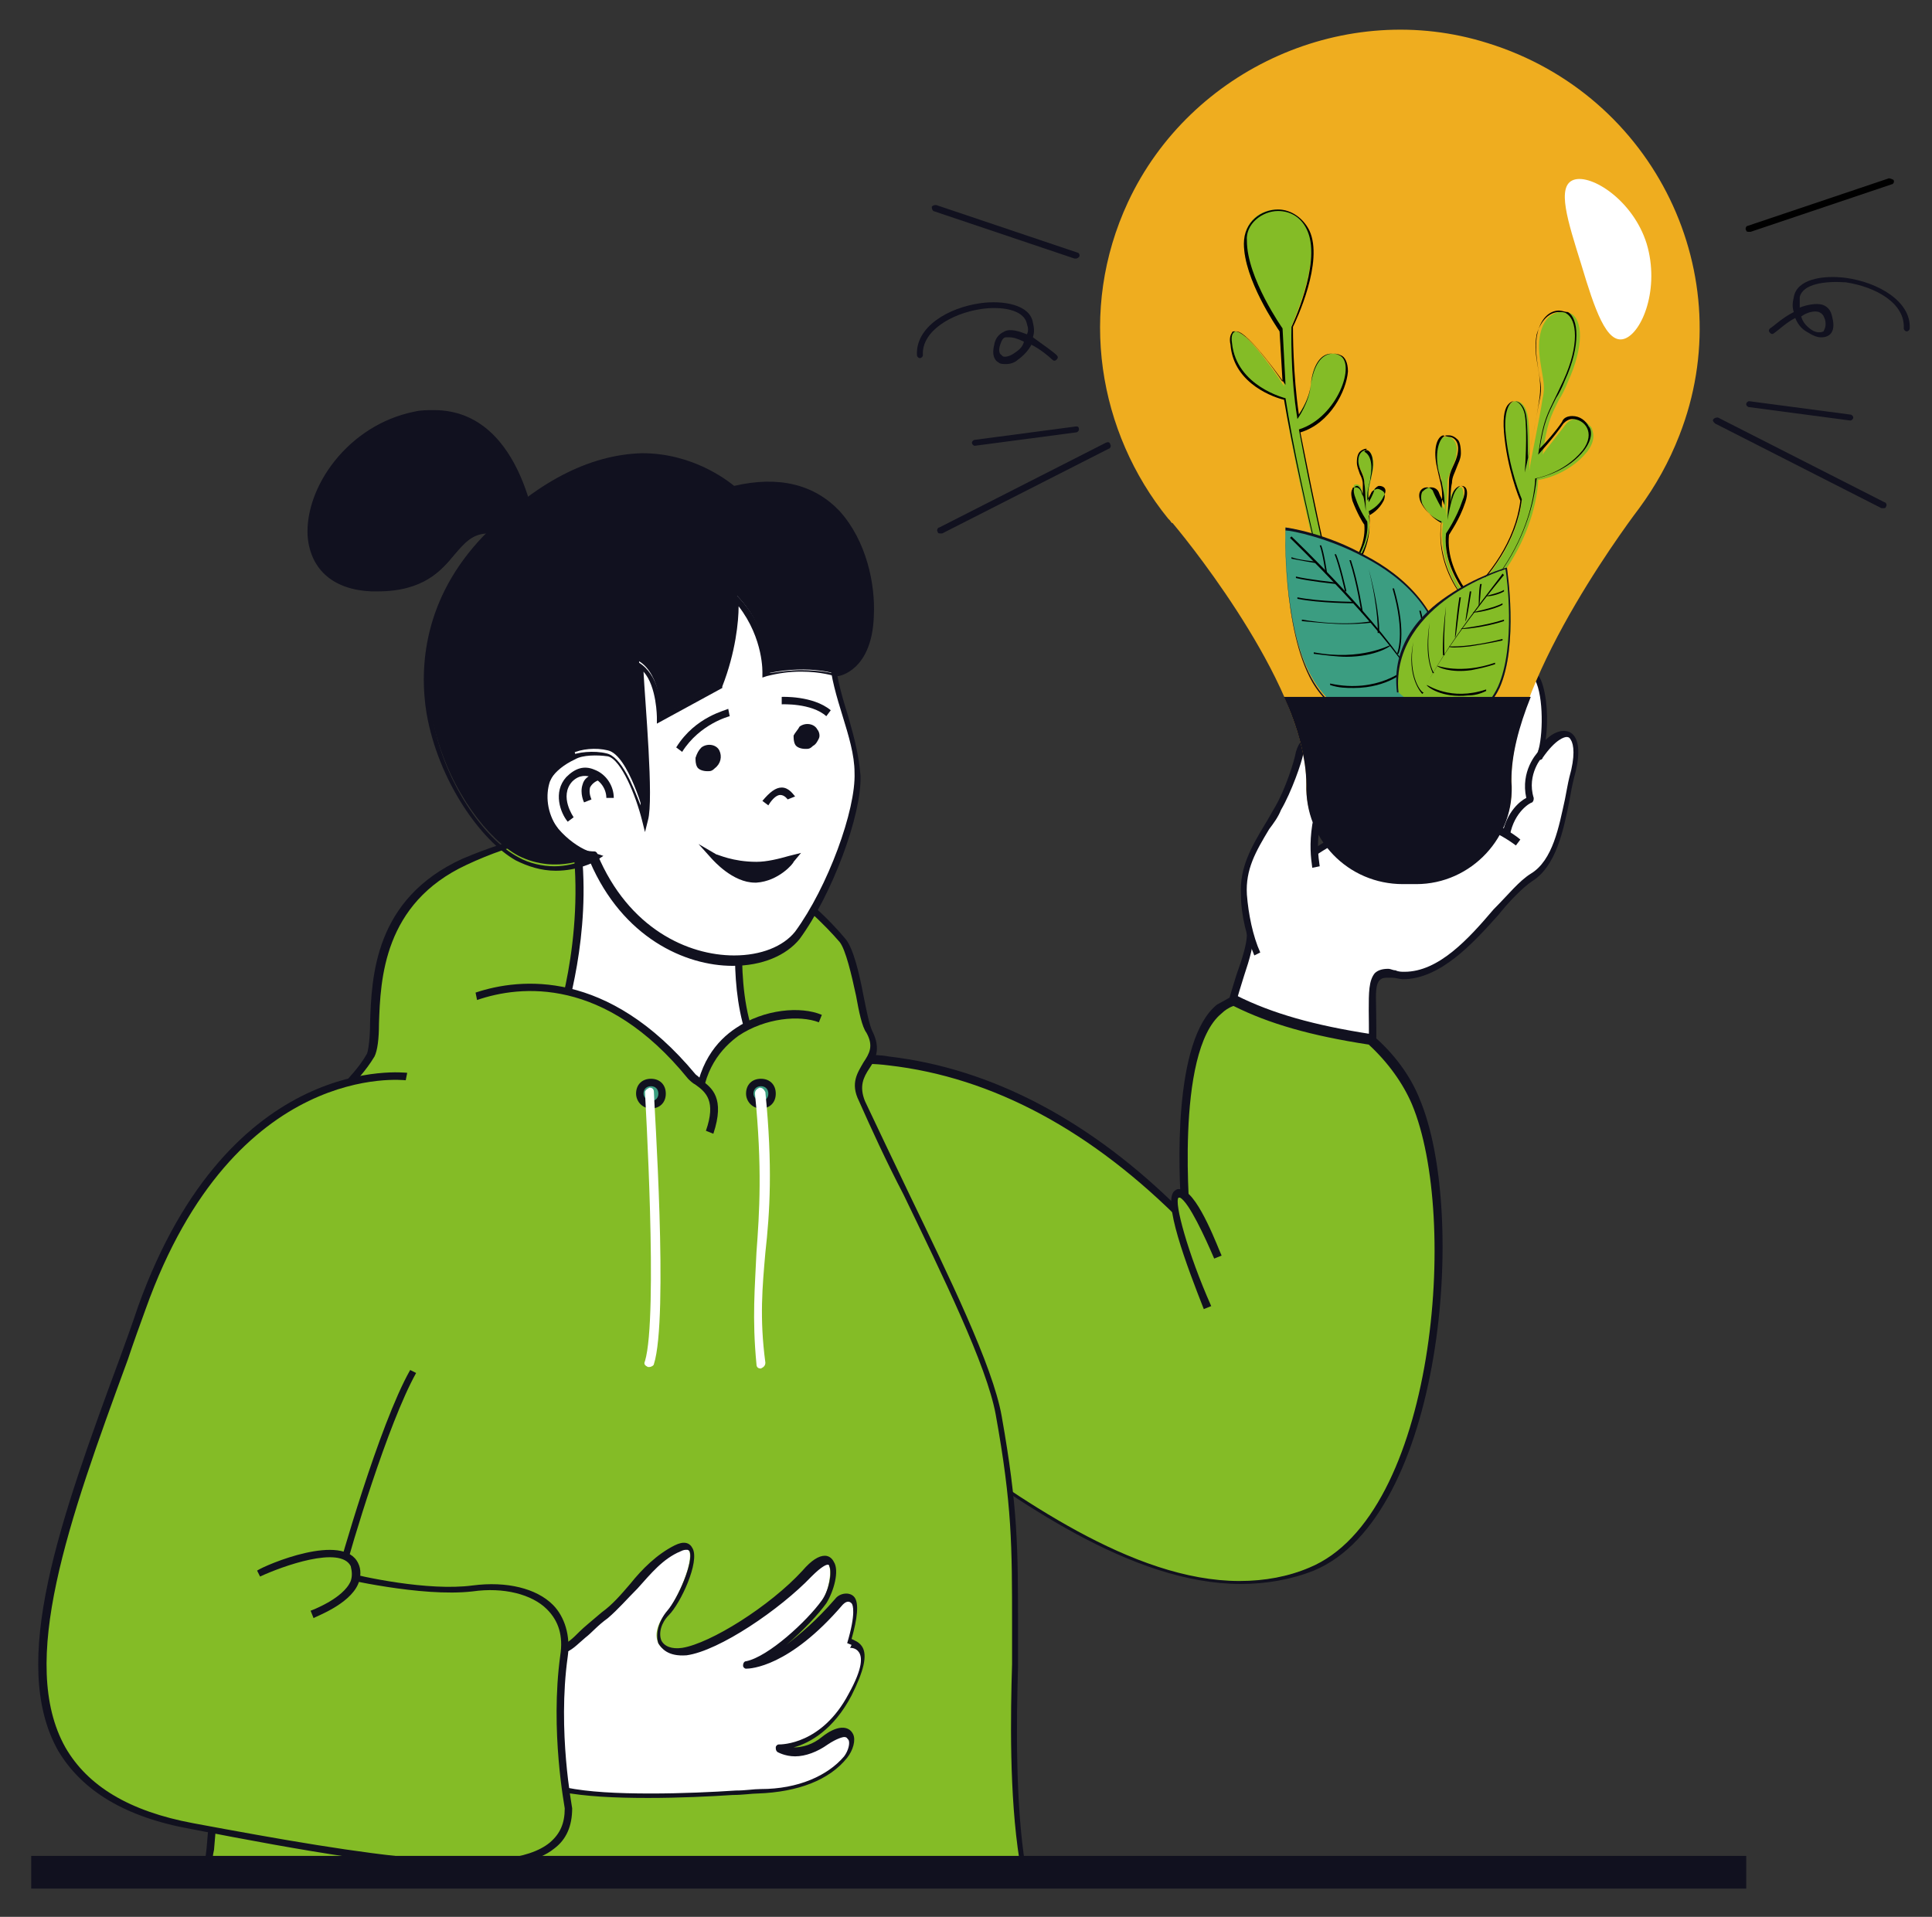 <?xml version="1.0" encoding="utf-8"?>
<!-- Generator: Adobe Illustrator 27.7.0, SVG Export Plug-In . SVG Version: 6.00 Build 0)  -->
<svg version="1.1" id="Capa_1" xmlns="http://www.w3.org/2000/svg" xmlns:xlink="http://www.w3.org/1999/xlink" x="0px" y="0px"
	 viewBox="0 0 130 129" style="enable-background:new 0 0 130 129;" xml:space="preserve">
<rect x="0" y="0" width="130" height="129" fill="#333333" stroke="none"/>
<style type="text/css">
	.st0{fill:#FFFFFF;}
	.st1{fill:#11111F;}
	.st2{fill:#11111F;}
	.st3{fill:#84BC26;}
	.st4{fill:#3B9D81;}
	.st5{fill:#EFAD1F;}
	.st6{fill:#11111F;}
	.st7{fill:#11111F;}
</style>
<g>
	<g>
		<g>
			<g>
				<path class="st0" d="M84.1,62.8c-0.2-1.6,0.4-2,1.2-3c1.8-2.1,6.9-4.8,7.5-4.9c-0.2-2.1,0.9-5.1,0.9-5.1c-0.2-3,0.1-4.7,1.1-4.7
					c1.4,0,1.4,3.3,1.3,4.4c-0.1,0.8-0.5,4.8-0.5,4.8s1.1-4,2.2-4.7c0,0,0.3-2.9,1.6-5.1c1-1.7,3.8-2.5,2.1,1.6
					c0.4-1.2,1.7-1.2,2-0.4c0.5,1.4,0.5,4.2-0.1,5c1.8-2.5,3.2-1.7,2.3,1.5c-0.5,1.8-0.7,5.5-2.7,6.8c-2.3,1.4-5.2,7.3-9.2,6.6
					c-2.6-0.4-0.8,2.6-1.7,6.9c-0.6,2.7-3.3,4.4-6,3.6c-2.8-0.8-3.5-3.1-3.5-6.4C82.6,67.2,84.2,64.2,84.1,62.8z"/>
				<path class="st1" d="M83.2,65.6c-0.4,1.3-0.9,2.8-0.9,4.1c0,2.9,0.4,5.8,3.7,6.7c0.4,0.1,0.9,0.2,1.4,0.2c2.4,0,4.4-1.7,4.9-4
					c0.4-1.7,0.3-3.2,0.3-4.4c0-1-0.1-1.8,0.2-2.2c0.1-0.1,0.2-0.2,0.5-0.2c0.1,0,0.2,0,0.4,0c0.2,0,0.5,0.1,0.7,0.1
					c2.5,0,4.7-2.4,6.4-4.3c0.8-1,1.7-1.9,2.3-2.3c1.6-1,2.1-3.4,2.5-5.4c0.1-0.6,0.2-1.1,0.3-1.5c0.4-1.4,0.4-2.4,0-2.9
					c-0.4-0.5-1.2-0.4-1.9,0.3c0.2-1.3,0.1-3-0.3-4c-0.2-0.5-0.6-0.7-1.1-0.7c-0.2,0-0.4,0-0.5,0.1c0.2-0.8,0.2-1.5-0.1-1.8
					c-0.2-0.2-0.4-0.4-0.7-0.4c-0.7,0-1.6,0.7-2.1,1.5c-1.2,2-1.6,4.5-1.6,5.1c-0.5,0.4-1,1.5-1.4,2.5c0.1-1,0.2-2.1,0.3-2.5
					c0.1-0.9,0.1-3.3-0.7-4.3c-0.4-0.5-1.2-0.5-1.6-0.1c-0.6,0.6-0.8,2.1-0.6,4.6c-0.2,0.4-1.1,3-1,5c-1.2,0.5-5.7,2.9-7.4,4.9
					c-0.1,0.1-0.2,0.2-0.3,0.4c-0.7,0.8-1.1,1.3-1,2.8C83.9,63.5,83.6,64.5,83.2,65.6z M82.8,69.7c0-1.2,0.5-2.7,0.9-4
					c0.4-1.2,0.7-2.2,0.6-2.9c-0.1-1.3,0.2-1.7,0.9-2.4c0.1-0.1,0.2-0.2,0.3-0.4c1.7-2,6.8-4.7,7.4-4.8c0.1,0,0.2-0.1,0.2-0.3
					c-0.2-2,0.9-5,0.9-5s0-0.1,0-0.1c-0.2-2.4,0-3.8,0.5-4.3c0.2-0.3,0.6-0.2,0.9,0.1c0.7,0.8,0.7,3,0.6,3.9
					c-0.1,0.8-0.5,4.8-0.5,4.8c0,0.1,0.1,0.2,0.2,0.3c0.1,0,0.2,0,0.3-0.2c0.3-1.1,1.2-4.1,2.1-4.6c0.1,0,0.1-0.1,0.1-0.2
					c0,0,0.3-2.9,1.6-5c0.4-0.7,1.2-1.3,1.7-1.3c0.2,0,0.3,0.1,0.3,0.2c0.1,0.2,0.3,0.7-0.3,2.3c0,0.1-0.1,0.2-0.1,0.3
					c0,0.1,0,0.3,0.2,0.3s0.3,0,0.3-0.1l0.1-0.2c0.2-0.3,0.5-0.5,0.8-0.5c0.2,0,0.5,0.1,0.6,0.4c0.5,1.3,0.4,4,0,4.8
					c-0.1,0.1,0,0.3,0.1,0.3c0.1,0.1,0.3,0,0.3-0.1c0.9-1.3,1.5-1.4,1.6-1.4c0.1,0,0.2,0,0.3,0.2c0.2,0.3,0.3,1.1-0.1,2.5
					c-0.1,0.4-0.2,1-0.3,1.5c-0.4,1.8-0.8,4.1-2.3,5c-0.8,0.5-1.5,1.4-2.5,2.4c-1.7,2-3.7,4.2-6,4.2c-0.2,0-0.4,0-0.6-0.1
					c-0.2,0-0.3-0.1-0.5-0.1c-0.4,0-0.7,0.1-0.9,0.3c-0.4,0.5-0.4,1.3-0.4,2.5c0,1.2,0.1,2.6-0.3,4.3c-0.5,2.1-2.3,3.6-4.5,3.6
					c-0.4,0-0.8-0.1-1.2-0.2C83.4,75.1,82.8,72.8,82.8,69.7z"/>
			</g>
			<g>
				<path class="st0" d="M103,53.8c0,0-0.6,0.3-1,0.9l0.9-2.1C102.8,52.9,102.8,53.3,103,53.8z"/>
				<path class="st0" d="M101.9,54.7l-0.6,1.4C101.5,55.5,101.7,55,101.9,54.7z"/>
				<path class="st0" d="M102.8,52.6c0.1-1.1,0.8-1.8,0.8-1.8L102.8,52.6z"/>
				<path class="st1" d="M102.7,53.7c-0.4-1.8,0.7-3,0.8-3.1l0.3,0.3c0,0-1.1,1.2-0.6,2.8c0,0.1,0,0.2-0.1,0.3
					c-0.1,0-1.2,0.6-1.5,2.2l-0.5-0.1C101.4,54.6,102.3,53.9,102.7,53.7z"/>
			</g>
			<g>
				<path class="st0" d="M100.3,51.3c0,0-0.5,0.8-0.9,2l1.4-4.5C100.5,49.7,100.3,50.6,100.3,51.3z"/>
				<path class="st0" d="M99.4,53.3L98.9,55C99,54.4,99.2,53.8,99.4,53.3z"/>
				<path class="st0" d="M100.8,48.8c0.4-1.4,0.8-2.7,0.8-2.7L100.8,48.8z"/>
				<path class="st2" d="M101.3,46l0.5,0.2c0,0-1.2,3.3-1.2,5.1c0,0,0,0.1,0,0.1c0,0-1,1.7-1.4,3.6l-0.5-0.1
					c0.4-1.8,1.3-3.4,1.5-3.7C100.1,49.4,101.3,46.2,101.3,46z"/>
			</g>
			<g>
				<path class="st0" d="M102.1,56.7l-6.2-2C99.5,54.5,102.1,56.7,102.1,56.7z"/>
				<path class="st2" d="M102.3,56.5l-0.3,0.4c0,0-2.6-2.1-6.1-1.9l0-0.5C99.5,54.2,102.2,56.4,102.3,56.5z"/>
			</g>
			<path class="st0" d="M87.4,50.7c0.2-0.5,1.5-1.4,2,0.5c0.5,1.8-0.8,4-0.8,4.3c-0.6,2.9,0.7,4.1,0.2,6.4c-0.3,1.6-3.4,3.7-3.4,3.7
				c-1-1.1-1.7-3.5-1.8-5.4c-0.1-2.3,1.2-3.7,2.3-5.8C86.7,53.2,87.1,51.3,87.4,50.7z"/>
			<g>
				<path class="st0" d="M87.4,50.7c0.3-1.3,1.5-1.4,2,0.5c0.5,1.8-0.8,4-0.8,4.3c-0.2,1.2-0.2,2,0,2.8l-4,6c-0.5-1.2-0.9-2.7-0.9-4
					c-0.1-2.3,1.2-3.7,2.3-5.8C86.7,53.2,87.3,51.3,87.4,50.7z"/>
				<path class="st1" d="M85.8,54.3c0.7-1.2,1.3-3.1,1.4-3.7c0.2-0.7,0.6-1.1,1.1-1.1c0,0,0,0,0,0c0.6,0,1.1,0.6,1.4,1.6
					c0.4,1.5-0.3,3.2-0.7,4.1c-0.1,0.2-0.2,0.3-0.2,0.4c-0.2,1.2-0.1,2,0,2.7l-0.5,0.1c-0.1-0.7-0.2-1.6,0-2.9
					c0-0.1,0.1-0.3,0.2-0.5c0.3-0.8,1-2.3,0.6-3.7C89,50.3,88.5,50,88.3,50c-0.3,0-0.5,0.3-0.6,0.7c-0.1,0.6-0.8,2.6-1.5,3.8
					c-0.2,0.5-0.5,0.9-0.8,1.3c-0.9,1.5-1.6,2.7-1.5,4.4c0.1,1.3,0.4,2.8,0.9,3.9l-0.4,0.2c-0.5-1.2-0.9-2.7-0.9-4.1
					c-0.1-1.8,0.7-3.2,1.6-4.7C85.3,55.2,85.5,54.8,85.8,54.3z"/>
			</g>
		</g>
		<g>
			<g>
				<path class="st3" d="M59.8,71.4c7,0.8,13.7,4.3,20,10.8c0,0-1.1-11.6,2.2-14.3c0.3-0.2,0.6-0.4,1-0.6c2.8,1.4,5.9,2.1,9.2,2.6
					c1.3,1.2,2.4,2.6,3,4.1c3.1,7.4,1.6,27.9-7,31.5c-9.3,3.9-20.6-5.3-27.5-10.3C51.5,88.6,46.8,69.9,59.8,71.4z"/>
				<path class="st1" d="M52,75.3c-1.8,5.7,2.4,15.6,8.6,20.1c0.6,0.4,1.2,0.9,1.9,1.3c5.8,4.2,13.6,9.9,21,9.9
					c1.7,0,3.4-0.3,4.9-0.9c8.7-3.6,10.4-24.1,7.1-31.8c-0.6-1.5-1.7-3-3.1-4.2c0,0-0.1-0.1-0.1-0.1c-3.9-0.6-6.7-1.4-9.1-2.6
					c-0.1,0-0.2,0-0.2,0c-0.4,0.2-0.7,0.4-1.1,0.6c-3,2.4-2.6,11.3-2.4,13.9c-6.1-6.1-12.8-9.6-19.7-10.4c-0.5-0.1-1-0.1-1.5-0.1
					C54.3,71.1,52.6,73.4,52,75.3z M52.5,75.5c0.9-2.9,3.5-4.3,7.3-3.8c7,0.8,13.7,4.4,19.9,10.7c0.1,0.1,0.2,0.1,0.3,0.1
					c0.1,0,0.2-0.1,0.1-0.2c0-0.1-1.1-11.5,2.1-14.1c0.2-0.2,0.5-0.4,0.8-0.5c2.4,1.2,5.2,2,9.1,2.6c1.3,1.2,2.3,2.6,2.9,4
					c3.2,7.6,1.6,27.7-6.9,31.2c-1.4,0.6-3,0.9-4.7,0.9c-7.2,0-15-5.7-20.7-9.8c-0.7-0.5-1.3-0.9-1.9-1.4
					C54.9,90.7,50.7,81,52.5,75.5z"/>
			</g>
		</g>
		<g>
			<path class="st3" d="M25,70.9c0.9-1.4-1.3-9.5,6.3-13c12.2-5.5,21.3,0.5,25.4,5.3c0.8,1,1.2,5.2,1.8,6.2c1.1,2.1-1.5,2.4-0.5,4.7
				c2.5,5.8,8.3,16.4,9.1,21.2c1.2,6.4,1.1,9.1,1.1,14.9c0,2.7-0.3,10,0.5,15.4H14c0,0.3,2-26.4,4.4-42.9C19.6,75,23.1,74,25,70.9z"
				/>
			<path class="st1" d="M13.9,124.4c-0.1,0.7-0.1,1.1-0.1,1.2s0,0.1,0,0.2c0.1,0.1,0.1,0.1,0.2,0.1c0,0,0,0,0,0l0,0h54.7
				c0.1,0,0.1,0,0.2-0.1c0.1-0.1,0.1-0.1,0.1-0.2c-0.7-4.3-0.6-10-0.5-13.4c0-0.8,0-1.4,0-1.9v-0.7c0-5.4,0-8.1-1.1-14.3
				c-0.6-3.4-3.6-9.5-6.2-14.9c-1.1-2.3-2.2-4.6-3-6.3c-0.4-1-0.1-1.6,0.3-2.2c0.4-0.6,0.8-1.3,0.2-2.5c-0.2-0.4-0.4-1.4-0.6-2.4
				c-0.3-1.6-0.7-3.2-1.2-3.8c-1.9-2.3-7.4-7.6-16-7.6c-3.2,0-6.5,0.8-9.8,2.2c-5.9,2.7-6.1,7.9-6.2,11.1c0,0.9-0.1,1.7-0.2,2
				c-0.5,0.9-1.2,1.6-1.9,2.4c-1.8,1.9-3.8,4-4.6,9.5C17.3,89.2,15.8,101.7,13.9,124.4z M14.3,125.4c0-0.2,0-0.5,0.1-0.9
				c1.9-22.6,3.4-35.2,4.3-41.7c0.8-5.4,2.7-7.4,4.5-9.2c0.7-0.8,1.4-1.5,2-2.5c0.2-0.4,0.3-1.2,0.3-2.2c0.1-3,0.3-8.1,5.9-10.7
				c3.2-1.5,6.4-2.2,9.5-2.2c8.4,0,13.7,5.2,15.6,7.4c0.4,0.5,0.8,2.2,1.1,3.6c0.2,1.1,0.4,2.1,0.7,2.5c0.5,0.9,0.2,1.4-0.2,2
				c-0.4,0.7-0.9,1.4-0.3,2.6c0.8,1.8,1.8,4,3,6.3c2.6,5.4,5.6,11.5,6.2,14.8c1.1,6.1,1.1,8.8,1.1,14.2v0.7c0,0.5,0,1.2,0,1.9
				c-0.1,3.3-0.2,8.8,0.5,13.2L14.3,125.4L14.3,125.4z"/>
		</g>
		<g>
			<path class="st0" d="M38.7,56.6l11.1,4.7c0,0-0.8,6,1.1,9.6c0,0-2.8,5.5-13.5-1.4C37.5,69.4,39.7,63.3,38.7,56.6z"/>
			<path class="st1" d="M37.2,69.3c0,0.1,0,0.2,0.1,0.3c3.6,2.3,6.7,3.5,9.3,3.5l0,0c3.4,0,4.5-2.1,4.6-2.2c0-0.1,0-0.2,0-0.2
				c-1.9-3.5-1.1-9.4-1.1-9.4c0-0.1,0-0.2-0.2-0.3l-11.1-4.7c-0.1,0-0.2,0-0.2,0c-0.1,0-0.1,0.1-0.1,0.2
				C39.4,63.2,37.3,69.3,37.2,69.3z M37.8,69.3c0.3-1.1,2-6.4,1.3-12.3l10.5,4.4c-0.1,1-0.6,6.1,1.1,9.4c-0.3,0.4-1.4,1.8-4.1,1.8
				l0,0C44.2,72.7,41.2,71.5,37.8,69.3z"/>
		</g>
		<g>
			<path class="st0" d="M38.5,50.8c0,0-3.7-7.9,6.8-11.8c8.6-3.2,10.4,2.3,10.6,5.3c0.2,2.8,1.6,5.4,1.7,7.8s-1.8,7.8-4,10.8
				c-2.2,3-10.5,2.6-13.7-5.2c0,0-1.9,0.1-2.8-1.7C36.1,53.8,36.4,51.7,38.5,50.8z"/>
			<path class="st2" d="M36.5,52.5c-0.4,1-0.2,2.3,0.4,3.7c0.8,1.6,2.3,1.8,2.8,1.8c2.2,5.1,6.4,7,9.6,7c2,0,3.6-0.7,4.5-1.8
				c2.2-3,4.2-8.4,4.1-11c-0.1-1.3-0.4-2.5-0.8-3.9c-0.4-1.3-0.8-2.6-0.9-3.9c-0.2-1.9-1.2-6.5-6.3-6.5c-1.4,0-2.9,0.3-4.7,1
				c-3.6,1.3-6,3.3-7,5.9c-1.1,2.8-0.3,5.3,0,6C37.4,51.1,36.8,51.7,36.5,52.5z M37,52.6c0.3-0.7,0.8-1.2,1.6-1.6
				c0.1,0,0.1-0.1,0.1-0.1c0-0.1,0-0.1,0-0.2c0,0-1.3-2.9,0-5.9c1-2.4,3.3-4.3,6.8-5.6c1.7-0.6,3.2-1,4.5-1c4.7,0,5.6,4.2,5.8,6
				c0.1,1.4,0.5,2.7,0.9,4c0.4,1.3,0.8,2.6,0.8,3.8c0.1,2.5-1.8,7.7-4,10.7c-0.8,1-2.3,1.6-4.1,1.6c-3.1,0-7.1-1.8-9.2-6.8
				c0-0.1-0.1-0.2-0.2-0.2l0,0c-0.2,0-1.8,0-2.5-1.6C36.8,54.7,36.7,53.5,37,52.6z"/>
		</g>
		<g>
			<path class="st0" d="M49.1,48l-3.4,2.5C47,48.4,49.1,48,49.1,48z"/>
			<path class="st1" d="M49,47.7l0.1,0.5c0,0-2,0.5-3.2,2.4l-0.4-0.3C46.8,48.2,48.9,47.8,49,47.7z"/>
		</g>
		<g>
			<path class="st0" d="M55.7,48l-3.2-0.8C52.5,47.2,54.6,47,55.7,48z"/>
			<path class="st1" d="M55.9,47.8l-0.3,0.4c-1-0.9-3-0.8-3-0.8l0-0.5C52.6,46.9,54.7,46.8,55.9,47.8z"/>
		</g>
		<g>
			<path class="st2" d="M53.2,57.9c0,0-1,1.2-2.3,1.3c-1.4,0-2.8-1.5-2.8-1.5S50.3,58.8,53.2,57.9z"/>
			<path class="st1" d="M48.2,57.5L47,56.8l0.9,1c0.1,0.1,1.4,1.6,2.9,1.6h0.1c1.5-0.1,2.5-1.3,2.5-1.4l0.5-0.6l-0.8,0.2
				c-0.7,0.2-1.5,0.4-2.2,0.4C49.3,58,48.3,57.5,48.2,57.5z M49.2,58.3c0.8,0.2,2,0.3,3.1,0c-0.4,0.3-0.9,0.5-1.5,0.6h-0.1
				C50.3,58.9,49.7,58.6,49.2,58.3z"/>
		</g>
		<g>
			<path class="st0" d="M53.3,53.7L51.6,54C52.6,52.5,53.3,53.7,53.3,53.7z"/>
			<path class="st2" d="M52.6,53c0.5,0,0.8,0.5,0.9,0.6L53,53.8c0,0-0.2-0.3-0.5-0.3h0c-0.2,0-0.5,0.2-0.8,0.7l-0.4-0.3
				C51.8,53.3,52.2,53,52.6,53z"/>
		</g>
		<g>
			<path class="st1" d="M49.3,33.1c7.4-1.6,9.5,4.6,9.3,8.4c-0.2,3.6-2.2,3.9-2.2,3.9s-1.8-0.7-4.7-0.1c0,0,0.2-2.8-2.1-5.2
				c0,0,0.2,2.9-1.1,6l-4,2.1c0,0,0-2.8-1.5-3.7c0,0,0.9,8.9,0.4,10.5c0,0-1.1-4.2-2.5-4.5c-0.8-0.2-1.8-0.1-2.4,0.2
				c-4.6,2.5-0.6,6.6,1.4,6.9c0,0-2.4,1.3-5,0c-4-2.1-10.2-13-2.2-21.3C42.2,26.4,49.3,33.1,49.3,33.1z"/>
			<path class="st1" d="M32.5,36.1c-4,4.2-4.3,8.8-3.8,11.9c0.8,4.6,3.7,8.6,6,9.9c0.8,0.4,1.7,0.7,2.7,0.7c1.5,0,2.6-0.6,2.6-0.6
				l0.6-0.4L40,57.4c-1.1-0.2-3-1.7-3.3-3.3c-0.2-1.2,0.5-2.3,2-3c0.5-0.3,1.5-0.3,2.2-0.2c0.9,0.2,1.9,2.7,2.3,4.3l0.2,0.8l0.2-0.8
				c0.4-1.4-0.2-8-0.3-10c0.9,1,0.9,3.1,0.9,3.1v0.4l4.4-2.4l0-0.1c0.9-2.3,1.1-4.4,1.1-5.4c1.7,2.2,1.6,4.5,1.6,4.5l0,0.3l0.3-0.1
				c0.8-0.2,1.5-0.3,2.3-0.3c1.4,0,2.2,0.3,2.3,0.3l0.1,0l0.1,0c0.1,0,2.3-0.4,2.4-4.1c0.1-2.1-0.5-5-2.3-7
				c-1.7-1.8-4.1-2.4-7.1-1.7c-0.5-0.4-2.8-2.2-6.2-2.2C39.6,30.6,36,32.5,32.5,36.1z M32.9,36.5c3.4-3.5,6.8-5.3,10.2-5.3
				c3.7,0,6,2.1,6,2.2l0.1,0.1l0.1,0c2.9-0.6,5.2-0.1,6.8,1.6c1.8,1.8,2.3,4.6,2.2,6.6c-0.1,3-1.6,3.6-2,3.7
				c-0.2-0.1-1.1-0.3-2.4-0.3c-0.7,0-1.4,0.1-2.1,0.2c0-0.8-0.2-3.1-2.1-5.1l-0.5-0.5l0,0.7c0,0,0.2,2.8-1,5.8l-3.6,1.9
				c-0.1-0.8-0.3-2.7-1.6-3.5l-0.4-0.2l0,0.5c0,0.1,0.6,6.4,0.5,9.3c-0.5-1.3-1.3-3.3-2.3-3.5c-0.8-0.2-2-0.1-2.5,0.2
				c-2.2,1.1-2.4,2.6-2.2,3.6c0.3,1.6,1.8,3,3,3.5c-0.4,0.1-1,0.3-1.8,0.3c-0.8,0-1.7-0.2-2.4-0.6c-2.3-1.2-5.1-5.1-5.8-9.5
				C28.8,44.9,29,40.5,32.9,36.5z"/>
		</g>
		<g>
			<path class="st2" d="M47.4,50.6c0.3-0.2,0.7-0.1,0.8,0.1c0.2,0.3,0.1,0.6-0.2,0.8c-0.3,0.2-0.7,0.1-0.8-0.1
				C47,51.2,47.1,50.8,47.4,50.6z"/>
			<path class="st1" d="M46.8,51c0,0.2,0,0.4,0.1,0.6c0.1,0.2,0.4,0.3,0.7,0.3c0.2,0,0.3,0,0.5-0.2c0.4-0.3,0.5-0.8,0.3-1.2
				c-0.2-0.4-0.8-0.5-1.2-0.2C47,50.5,46.9,50.7,46.8,51z M47.3,51.1c0-0.1,0.1-0.2,0.2-0.3c0.1,0,0.2-0.1,0.2-0.1
				c0.1,0,0.2,0,0.3,0.1c0.1,0.2,0,0.4-0.2,0.5c-0.2,0.1-0.4,0.1-0.5,0C47.3,51.2,47.3,51.1,47.3,51.1z"/>
		</g>
		<g>
			<path class="st2" d="M54,49.2c0.3-0.2,0.7-0.1,0.8,0.1c0.2,0.3,0.1,0.6-0.2,0.8c-0.3,0.2-0.7,0.1-0.8-0.1
				C53.6,49.7,53.7,49.3,54,49.2z"/>
			<path class="st1" d="M53.4,49.5c0,0.2,0,0.4,0.1,0.6c0.1,0.2,0.4,0.3,0.7,0.3c0.2,0,0.3,0,0.5-0.2c0.2-0.1,0.3-0.3,0.4-0.5
				c0.1-0.2,0-0.5-0.1-0.6c-0.2-0.4-0.8-0.5-1.2-0.2C53.7,49.1,53.5,49.3,53.4,49.5z M53.9,49.6c0-0.1,0.1-0.2,0.2-0.3
				c0.1,0,0.2-0.1,0.2-0.1c0.1,0,0.2,0,0.3,0.1c0,0.1,0,0.2,0,0.2c0,0.1-0.1,0.2-0.2,0.2C54.3,50,54,50,54,49.8
				C53.9,49.8,53.9,49.7,53.9,49.6z"/>
		</g>
		<g>
			<path class="st1" d="M28,28c7.2-1.3,8,8.7,8,8.7c-6.6-3.2-3.8,3.3-10.9,3C18,39.4,20.8,29.3,28,28z"/>
			<path class="st1" d="M20.7,36.1c0.2,2.3,1.8,3.6,4.3,3.7c0.1,0,0.3,0,0.4,0c3.1,0,4.3-1.4,5.2-2.5c0.7-0.8,1.2-1.4,2.3-1.4
				c0.7,0,1.7,0.3,2.9,0.9l0.4,0.2l0-0.4c0-0.1-0.8-9-7-9c-0.4,0-0.9,0-1.3,0.1C23.4,28.6,20.5,32.8,20.7,36.1z M28,28.2
				c0.4-0.1,0.8-0.1,1.2-0.1c4.9,0,6.2,6.4,6.4,8.1c-1.1-0.5-2-0.7-2.7-0.7c-1.3,0-2,0.8-2.7,1.6c-1,1.1-2,2.4-5.2,2.3
				c-2.3-0.1-3.7-1.3-3.9-3.3C21,33,23.7,29,28,28.2z"/>
		</g>
		<g>
			<path class="st3" d="M79.2,80.4c0.9-0.5,2.8,4.2,2.8,4.2L81.2,88C81.2,88,78.2,80.8,79.2,80.4z"/>
			<path class="st1" d="M79.1,80.1c0.1-0.1,0.3-0.1,0.5,0c1.1,0.4,2.4,4,2.6,4.4l-0.5,0.2c-0.6-1.4-1.7-3.8-2.3-4.1
				c-0.1,0-0.1,0-0.1,0c-0.3,0.3,0.6,3.7,2.2,7.3L81,88.1C79.9,85.3,78.1,80.6,79.1,80.1z"/>
		</g>
		<g>
			<path class="st3" d="M55.2,68.4l-8.2,6.2C47.1,68.7,52.9,67.5,55.2,68.4z"/>
			<path class="st1" d="M49.5,69.2c1.9-1.3,4.4-1.5,5.8-0.9l-0.2,0.5c-1.3-0.5-3.6-0.3-5.4,0.9c-1.1,0.8-2.5,2.3-2.5,5.1h-0.5
				C46.8,71.6,48.3,70,49.5,69.2z"/>
		</g>
		<g>
			<path class="st3" d="M46.6,72.5c0.5,0.7,2.2,0.9,1.2,3.7L32.1,67C36,65.7,41.4,66.2,46.6,72.5z"/>
			<path class="st1" d="M46.8,72.3c0.1,0.1,0.3,0.2,0.4,0.4c0.7,0.5,1.6,1.2,0.8,3.6l-0.5-0.2c0.7-2,0-2.6-0.7-3.1
				c-0.2-0.1-0.4-0.3-0.5-0.4c-5.6-6.9-11.3-6.3-14.2-5.3L32,66.8C35,65.8,40.9,65.2,46.8,72.3z"/>
		</g>
		<g>
			<path class="st4" d="M43.8,72.8c0.4,0,0.7,0.3,0.7,0.7c0,0.4-0.3,0.7-0.7,0.7S43,74,43,73.6S43.3,72.8,43.8,72.8z"/>
			<path class="st1" d="M42.8,73.6c0,0.5,0.4,1,1,1s1-0.4,1-1s-0.4-1-1-1C43.2,72.6,42.8,73,42.8,73.6z M43.3,73.6
				c0-0.3,0.2-0.5,0.5-0.5s0.5,0.2,0.5,0.5s-0.2,0.5-0.5,0.5S43.3,73.8,43.3,73.6z"/>
		</g>
		<g>
			<path class="st0" d="M43.7,73.2c0.2,0,0.3,0.1,0.3,0.3c0,0.6,1,15.2,0,18.3c0,0.1-0.2,0.2-0.3,0.2c0,0-0.1,0-0.1,0
				c-0.2-0.1-0.3-0.2-0.2-0.4c0.9-3,0-17.9,0-18.1C43.4,73.4,43.5,73.3,43.7,73.2z"/>
		</g>
		<g>
			<path class="st4" d="M51.2,72.8c0.4,0,0.7,0.3,0.7,0.7c0,0.4-0.3,0.7-0.7,0.7s-0.7-0.3-0.7-0.7S50.8,72.8,51.2,72.8z"/>
			<path class="st1" d="M50.2,73.6c0,0.5,0.4,1,1,1s1-0.4,1-1s-0.4-1-1-1C50.6,72.6,50.2,73,50.2,73.6z M50.7,73.6
				c0-0.3,0.2-0.5,0.5-0.5s0.5,0.2,0.5,0.5s-0.2,0.5-0.5,0.5S50.7,73.8,50.7,73.6z"/>
		</g>
		<g>
			<path class="st0" d="M50.8,73.6c0-0.2,0.1-0.3,0.3-0.4c0.2,0,0.3,0.1,0.4,0.3c0.5,5,0.3,8.1,0,10.8c-0.2,2.3-0.4,4.4,0,7.4
				c0,0.2-0.1,0.3-0.3,0.4c0,0,0,0,0,0c-0.2,0-0.3-0.1-0.3-0.3c-0.3-3.1-0.1-5.2,0-7.5C51.1,81.6,51.3,78.6,50.8,73.6z"/>
		</g>
		<g>
			<path class="st0" d="M37.6,111c1-0.4,1.2-1,3-2.3s2.9-3.6,4.9-4.5s0.3,3.2-0.7,4.4c-1,1.1-0.9,2.8,1.1,2.6c2-0.3,6-2.9,8.2-5.3
				s2,0.6,1.2,1.9c-0.9,1.3-3.6,3.9-5.2,4.2c0,0,2.6,0.1,6.3-4.2c0.5-0.6,1.8-0.7,0.7,2.8c0,0,2-0.2,0.1,3.4
				c-1.9,3.6-4.9,3.6-4.9,3.6s1.3,0.9,3.2-0.5c1.9-1.4,2.2,0.1,1.4,1.1c-1.2,1.5-3.4,2.2-5.8,2.3c-2.4,0.1-8.7,0.7-13.2-0.1
				s-9.1-0.2-13.1-0.2l-0.2-9.2C24.5,111,34.8,112,37.6,111z"/>
			<path class="st1" d="M24.4,110.8c0,0.1-0.1,0.1-0.1,0.2l0.2,9.2c0,0.1,0.1,0.2,0.2,0.2h0.3c1.2,0,2.4-0.1,3.6-0.1
				c1.3-0.1,2.6-0.1,4-0.1c2,0,3.7,0.1,5.2,0.4c1.6,0.3,3.5,0.4,5.8,0.4c2.1,0,4.2-0.1,5.7-0.2c0.7,0,1.3-0.1,1.7-0.1
				c2.7-0.1,4.8-0.9,6-2.4c0.4-0.5,0.6-1.2,0.4-1.6c-0.3-0.6-1.1-0.6-2.1,0.2c-0.6,0.5-1.3,0.7-1.9,0.7c1.1-0.3,2.7-1.2,3.9-3.5
				c0.8-1.6,1.1-2.7,0.7-3.3c-0.2-0.3-0.5-0.4-0.7-0.5c0.4-1.4,0.5-2.4,0.2-2.8c-0.3-0.4-1-0.3-1.3,0.1c-1.3,1.5-2.4,2.4-3.3,3.1
				c1.1-0.9,2.2-2.1,2.7-2.8c0.5-0.8,0.9-2.2,0.5-2.8c-0.1-0.2-0.3-0.4-0.6-0.4c-0.4,0-0.9,0.3-1.5,1c-2.2,2.4-6.2,4.9-8.1,5.2
				c-0.7,0.1-1.2-0.1-1.4-0.5c-0.2-0.5,0-1.2,0.5-1.7c0.8-0.8,2.1-3.6,1.6-4.5c-0.2-0.4-0.6-0.5-1.2-0.2c-1.2,0.6-2.2,1.6-3,2.6
				c-0.6,0.7-1.2,1.4-1.9,1.9c-0.7,0.6-1.2,1-1.5,1.3c-0.5,0.5-0.8,0.8-1.4,1c-0.8,0.3-2.3,0.4-4.4,0.4c-3.9,0-8.5-0.5-8.6-0.5
				C24.5,110.7,24.4,110.7,24.4,110.8z M24.8,111.2c1.1,0.1,5,0.5,8.4,0.5c2.2,0,3.7-0.2,4.6-0.4c0.7-0.2,1-0.6,1.6-1.1
				c0.4-0.3,0.8-0.8,1.5-1.3c0.7-0.6,1.3-1.3,2-2c0.9-1,1.7-2,2.9-2.5c0.2-0.1,0.3-0.1,0.4-0.1c0.1,0,0.1,0,0.2,0.1
				c0.3,0.7-0.8,3.2-1.5,4c-0.6,0.7-0.8,1.6-0.6,2.2c0.2,0.3,0.6,0.9,1.9,0.8c2.2-0.3,6.3-3.1,8.4-5.3c0.7-0.7,1-0.8,1.1-0.8
				c0,0,0.1,0,0.1,0.1c0.2,0.4,0,1.6-0.5,2.3c-1,1.4-3.6,3.8-5.1,4.1c-0.1,0-0.2,0.1-0.2,0.3c0,0.1,0.1,0.2,0.2,0.2l0,0
				c0.3,0,2.9-0.1,6.5-4.3c0.2-0.2,0.4-0.3,0.6-0.1c0.1,0.1,0.3,0.7-0.3,2.7c0,0.1,0,0.2,0,0.2s0.1,0.1,0.2,0.1l0,0
				c0.1,0,0.4,0,0.6,0.3c0.2,0.3,0.3,1-0.7,2.8c-1.8,3.4-4.5,3.4-4.7,3.4c-0.1,0-0.2,0.1-0.2,0.2c0,0.1,0,0.2,0.1,0.3
				c0,0,0.5,0.3,1.2,0.3c0.7,0,1.5-0.3,2.2-0.8c0.6-0.4,1-0.5,1.1-0.5c0.2,0,0.2,0.1,0.3,0.2c0.1,0.2,0,0.7-0.3,1.1
				c-1.1,1.3-3.1,2.2-5.6,2.2c-0.5,0-1,0.1-1.7,0.1c-1.5,0.1-3.6,0.2-5.7,0.2c-2.3,0-4.2-0.1-5.7-0.4c-1.6-0.3-3.2-0.4-5.3-0.4
				c-1.4,0-2.7,0.1-4,0.1c-1.2,0.1-2.4,0.1-3.6,0.1H25L24.8,111.2z"/>
		</g>
		<g>
			<path class="st0" d="M56.8,110.5l0.5,0.2c-0.1,0.2-1.6,3.9-7.4,5.1l-0.1-0.5C55.3,114.2,56.8,110.6,56.8,110.5z"/>
		</g>
		<g>
			<path class="st3" d="M27.3,72.5l0.3,19.8c-2.1,3.8-4.9,13.7-4.9,13.7s5.5,1.4,9,0.9s6.7,0.9,6.2,4.5c-0.7,5.1,0.3,10.2,0.3,10.2
				c0,5.5-9.1,4.3-25.3,1.3c-16.1-3-9.6-17.7-3.4-34.9C15.7,70.8,27.3,72.5,27.3,72.5z"/>
			<path class="st1" d="M9.3,87.9c6.2-17.2,18-15.7,18.1-15.7l-0.1,0.5c-0.1,0-11.5-1.4-17.5,15.4c-0.4,1.1-0.8,2.2-1.2,3.4
				c-4,10.9-7.4,20.4-4.2,26.1c1.5,2.6,4.3,4.3,8.6,5.1c11.8,2.2,21.1,3.7,24,1.3c0.7-0.6,1-1.3,1-2.3c0-0.1-1-5.2-0.3-10.3
				c0.2-1.3-0.1-2.3-0.9-3.1c-1-1-2.9-1.5-5-1.2c-3.5,0.4-8.8-0.9-9-0.9c-0.1,0-0.1-0.1-0.1-0.1c0-0.1,0-0.1,0-0.2
				c0.1-0.4,2.8-10,4.9-13.7l0.4,0.2c-1.9,3.4-4.4,11.8-4.8,13.4c1.1,0.3,5.6,1.3,8.6,0.9c2.3-0.3,4.3,0.2,5.4,1.3
				c0.8,0.8,1.2,2.1,1,3.5c-0.7,5,0.3,10.1,0.3,10.2c0,1.2-0.4,2.1-1.2,2.7c-1.1,0.9-3.1,1.3-5.8,1.3c-4.5,0-10.9-1.1-18.6-2.6
				c-4.5-0.8-7.4-2.6-9-5.3c-3.3-5.9,0.1-15.4,4.2-26.5C8.5,90.2,8.9,89.1,9.3,87.9z"/>
		</g>
		<g>
			<path class="st3" d="M23.9,105.3c0.9,1.9-2.8,3.3-2.8,3.3l-3.7-2.7C17.4,105.8,22.9,103.3,23.9,105.3z"/>
			<path class="st1" d="M24.1,105.2c0.2,0.4,0.2,0.9,0,1.4c-0.6,1.4-2.9,2.2-3,2.3l-0.2-0.5c0,0,2.2-0.8,2.7-2c0.1-0.3,0.1-0.6,0-1
				c-0.7-1.4-4.6,0-6.1,0.7l-0.2-0.4C17.9,105.3,23.1,103.1,24.1,105.2z"/>
		</g>
		<g>
			<path class="st0" d="M41.1,53.7l-2.7,1.4c0,0-1.2-1.5-0.1-2.7C39.4,51.2,41.1,52.4,41.1,53.7z"/>
			<path class="st2" d="M40,51.8c0.8,0.3,1.3,1.1,1.3,1.9l-0.5,0c0-0.6-0.4-1.2-1-1.4c-0.3-0.1-0.8-0.2-1.3,0.3
				c-0.9,1,0.1,2.4,0.1,2.4l-0.4,0.3c-0.5-0.6-1-2-0.1-3C38.7,51.7,39.3,51.5,40,51.8z"/>
		</g>
		<g>
			<path class="st0" d="M40.2,52.2l-0.6,1.7C39.6,53.9,38.9,52.7,40.2,52.2z"/>
			<path class="st2" d="M40.1,52l0.2,0.5c-0.3,0.1-0.5,0.3-0.6,0.5c-0.1,0.4,0.1,0.8,0.1,0.8L39.3,54c0,0-0.3-0.6-0.1-1.2
				C39.3,52.4,39.6,52.2,40.1,52z"/>
		</g>
	</g>
	<g>
		<g>
			<path class="st5" d="M100.1,2.9c-9.5-3-20,1.7-24.2,10.7c-3.4,7.3-2,15.5,2.7,21.3l0,0c0,0,0,0,0.1,0.1c0.1,0.1,0.1,0.2,0.2,0.2
				c1.6,1.9,9,11.3,9,17.5l0,0c-0.1,3.7,2.8,6.7,6.5,6.7h0.9c3.7,0,6.7-3.2,6.4-6.9v-0.1c0-7,8.6-18.2,8.6-18.2l0,0
				c1.1-1.5,2-3.1,2.7-4.9C117.2,18.6,111.4,6.4,100.1,2.9z"/>
		</g>
		<path class="st0" d="M109.3,22.8c1.2-0.4,2.4-3.4,1.5-6.4c-0.9-2.9-3.7-4.7-4.9-4.3c-1.2,0.4-0.4,2.8,0.5,5.7
			C107.3,20.8,108.1,23.2,109.3,22.8z"/>
		<g>
			<path d="M127.1,12l-9.5,3.2c-0.1,0-0.2,0.2-0.1,0.3c0,0.1,0.1,0.1,0.2,0.1c0,0,0.1,0,0.1,0l9.5-3.2c0.1,0,0.2-0.2,0.1-0.3
				C127.4,12.1,127.2,12,127.1,12z"/>
		</g>
		<g>
			<path class="st1" d="M124.5,27.9l-6.8-0.9c-0.1,0-0.2,0.1-0.2,0.2c0,0.1,0.1,0.2,0.2,0.2l6.8,0.9c0,0,0,0,0,0
				c0.1,0,0.2-0.1,0.2-0.2S124.6,27.9,124.5,27.9z"/>
		</g>
		<g>
			<path class="st1" d="M126.8,33.8l-11.2-5.7c-0.1,0-0.2,0-0.3,0.1c-0.1,0.1,0,0.2,0.1,0.3l11.2,5.7c0,0,0.1,0,0.1,0
				c0.1,0,0.2,0,0.2-0.1C127,34,126.9,33.8,126.8,33.8z"/>
		</g>
		<g>
			<path class="st1" d="M124.2,18.7c-1.6-0.2-3.3,0.1-3.5,1.3c-0.1,0.4-0.1,0.7,0,1c-0.8,0.4-1.4,1-1.6,1.1c-0.1,0.1-0.1,0.2,0,0.3
				s0.2,0.1,0.3,0c0.3-0.2,0.8-0.7,1.4-1c0.2,0.5,0.5,0.8,0.9,1c0.3,0.2,0.6,0.3,0.8,0.3c0.2,0,0.3,0,0.5-0.1
				c0.2-0.1,0.5-0.4,0.3-1.2c-0.1-0.6-0.4-0.8-0.7-0.9c-0.4-0.1-1,0-1.5,0.2c0-0.2,0-0.5,0-0.7c0.2-0.9,1.7-1.1,3.1-1
				c2,0.3,4,1.4,3.9,3.1c0,0.1,0.1,0.2,0.2,0.2s0.2-0.1,0.2-0.2C128.6,20.3,126.4,19,124.2,18.7z M122.4,21c0.2,0.1,0.3,0.2,0.4,0.5
				c0.1,0.4,0,0.6-0.1,0.8c-0.2,0.1-0.5,0.1-0.8-0.1c-0.3-0.2-0.6-0.5-0.7-0.9C121.6,21,122.1,20.9,122.4,21z"/>
		</g>
		<g>
			<path class="st1" d="M72.5,17L63,13.8c-0.1,0-0.2,0-0.3,0.1c0,0.1,0,0.2,0.1,0.3l9.5,3.2c0,0,0.1,0,0.1,0c0.1,0,0.2-0.1,0.2-0.1
				C72.7,17.2,72.6,17,72.5,17z"/>
		</g>
		<g>
			<path class="st1" d="M72.4,28.7l-6.8,0.9c-0.1,0-0.2,0.1-0.2,0.2c0,0.1,0.1,0.2,0.2,0.2c0,0,0,0,0,0l6.8-0.9
				c0.1,0,0.2-0.1,0.2-0.2C72.6,28.7,72.5,28.7,72.4,28.7z"/>
		</g>
		<g>
			<path class="st1" d="M74.4,29.8l-11.2,5.7c-0.1,0-0.2,0.2-0.1,0.3c0,0.1,0.1,0.1,0.2,0.1c0,0,0.1,0,0.1,0l11.2-5.7
				c0.1,0,0.2-0.2,0.1-0.3C74.7,29.8,74.6,29.7,74.4,29.8z"/>
		</g>
		<g>
			<path class="st1" d="M69.5,22.7c0.1-0.3,0.1-0.6,0-1c-0.2-1.2-2-1.5-3.5-1.3c-2.2,0.3-4.4,1.6-4.3,3.5c0,0.1,0.1,0.2,0.2,0.2
				c0.1,0,0.2-0.1,0.2-0.2C62,22.3,64,21.1,66,20.8c1.3-0.2,2.9,0,3.1,1c0.1,0.3,0.1,0.5,0,0.7c-0.5-0.2-1.1-0.4-1.5-0.2
				c-0.2,0.1-0.6,0.3-0.7,0.9c-0.2,0.8,0.1,1.1,0.3,1.2c0.1,0.1,0.3,0.1,0.5,0.1c0.3,0,0.6-0.1,0.8-0.3c0.3-0.2,0.7-0.6,0.9-1
				c0.6,0.3,1.2,0.8,1.4,1c0.1,0.1,0.2,0.1,0.3,0c0.1-0.1,0.1-0.2,0-0.3C70.9,23.7,70.2,23.2,69.5,22.7z M68.2,23.8
				c-0.3,0.2-0.7,0.3-0.8,0.1c-0.2-0.1-0.2-0.4-0.1-0.7c0.1-0.3,0.2-0.5,0.4-0.5c0.1,0,0.2,0,0.2,0c0.3,0,0.6,0.1,1,0.3
				C68.8,23.4,68.5,23.6,68.2,23.8z"/>
		</g>
		<g>
			<g>
				<g>
					<path class="st3" d="M90.3,44.4c0-0.1-2.9-11-3.9-17.5l0,0c-0.1,0-3.3-0.9-3.6-3.7c0-0.4,0-0.6,0.1-0.8
						c0.1-0.1,0.1-0.1,0.2-0.1c0.9,0,3.2,3.5,3.3,3.7l-0.3-3.7c0,0-2.4-3.4-2.4-5.9c0-1.5,1.1-2.3,2.2-2.3c0.9,0,1.7,0.5,2.1,1.4
						c0.9,2.2-1.1,6.3-1.1,6.5c0,0-0.1,3.2,0.4,6.1c0-0.2,0.8-1.1,0.9-2.2c0.1-1.3,0.7-2.1,1.4-2.1c0.2,0,0.3,0,0.5,0.1
						c0.3,0.1,0.5,0.5,0.5,1c-0.1,1.3-1.2,3.5-3.2,4c0.1,0,1.7,9.3,3.5,15.2L90.3,44.4L90.3,44.4L90.3,44.4z"/>
					<path d="M86,14.2c0.8,0,1.6,0.4,2,1.4c0.9,2.2-1.1,6.4-1.1,6.4s-0.1,3.2,0.4,6.2c0,0,0.8-1.1,0.9-2.3c0.1-1,0.5-2.1,1.4-2.1
						c0.2,0,0.3,0,0.5,0.1c1.2,0.5-0.1,4.2-2.7,5c0,0,1.7,9.3,3.5,15.2l-0.5,0.2c0,0-2.9-11-3.9-17.5c0,0-3.3-0.8-3.6-3.7
						c-0.1-0.6,0.1-0.8,0.3-0.8c0.8,0,3.3,3.6,3.3,3.6l-0.2-3.8c0,0-2.4-3.4-2.4-5.9C83.8,15.1,84.9,14.2,86,14.2L86,14.2z M86,14.1
						c-1.1,0-2.3,0.8-2.3,2.3c0,2.4,2.2,5.6,2.4,5.9l0.2,3.4c-0.6-0.9-2.4-3.4-3.2-3.4c-0.1,0-0.2,0-0.2,0.1
						c-0.1,0.1-0.2,0.4-0.1,0.8c0.2,2.7,3.1,3.6,3.6,3.7c1.1,6.4,3.9,17.3,3.9,17.4l0,0.1l0.1,0l0.5-0.2l0.1,0L91,44.2
						c-1.7-5.5-3.3-14.2-3.5-15.1c2-0.6,3.1-2.8,3.2-4.1c0-0.6-0.2-1-0.5-1.1c-0.2-0.1-0.4-0.1-0.5-0.1c-0.8,0-1.3,0.8-1.5,2.1
						c-0.1,0.9-0.6,1.7-0.8,2c-0.4-2.7-0.4-5.6-0.4-5.9c0.2-0.4,2.1-4.4,1.1-6.5C87.7,14.7,86.9,14.1,86,14.1L86,14.1z"/>
				</g>
			</g>
			<g>
				<g>
					<path class="st3" d="M95.3,42.9c0.1-0.1,6.4-3.6,7.1-9.2l0,0c0,0-0.9-2.1-1.1-4.6c-0.1-0.9,0-1.5,0.3-1.9
						c0.1-0.1,0.2-0.2,0.4-0.2c0.4,0,0.7,0.4,0.8,1c0.2,1,0.1,3,0.1,3.7c0.1-0.8,0.7-3.5,0.9-4.9c0.2-0.8,0-1.4-0.1-2.1
						c-0.1-0.6-0.2-1.3-0.1-2c0.2-1.3,0.9-1.7,1.5-1.7c0.2,0,0.4,0,0.6,0.1c0.8,0.4,0.9,2.2-0.2,4.6c-0.2,0.5-0.4,0.9-0.6,1.2
						c-0.6,1.2-0.8,1.6-1.1,3.7c0.1-0.2,1-1.3,1.6-2.1c0.2-0.2,0.4-0.3,0.7-0.3c0.4,0,0.8,0.3,1,0.6c0.1,0.3,0.3,0.8-0.3,1.6
						c-1.3,1.6-3.2,1.9-3.3,1.9c0,0,0,6.6-7.8,11.1l-0.1,0L95.3,42.9z"/>
					<path d="M104.9,21c0.2,0,0.4,0,0.5,0.1c0.7,0.4,0.9,2.1-0.2,4.5s-1.3,2.3-1.7,5c0,0,1.1-1.2,1.7-2.1c0.2-0.2,0.4-0.3,0.6-0.3
						c0.8,0,1.6,0.9,0.7,2.1c-1.3,1.6-3.2,1.9-3.2,1.9s0,6.6-7.8,11.2l-0.2-0.6c0,0,6.4-3.5,7.1-9.2c0,0-0.9-2.1-1.1-4.6
						c-0.1-1.4,0.3-2,0.6-2c0.3,0,0.6,0.4,0.7,0.9c0.2,1.2,0,3.9,0,3.9s0.8-3.5,1-5.1s-0.5-2.6-0.2-4.2
						C103.7,21.5,104.3,21,104.9,21L104.9,21z M104.9,20.9c-0.6,0-1.3,0.5-1.5,1.8c-0.1,0.8,0,1.4,0.1,2.1c0.1,0.7,0.3,1.3,0.1,2.1
						c-0.2,1-0.5,2.8-0.8,3.9c0-0.9,0-2-0.1-2.8c-0.1-0.6-0.4-1-0.8-1c-0.2,0-0.3,0.1-0.4,0.2c-0.2,0.2-0.4,0.7-0.3,1.9
						c0.2,2.4,1,4.4,1.1,4.6c-0.7,5.5-6.9,9-7,9l-0.1,0l0,0.1l0.2,0.6l0,0.1l0.1-0.1c7.3-4.2,7.8-10.4,7.9-11.2
						c0.4-0.1,2.1-0.5,3.2-1.9c0.6-0.8,0.5-1.4,0.3-1.6c-0.2-0.4-0.6-0.7-1.1-0.7c-0.3,0-0.6,0.1-0.7,0.4c-0.4,0.6-1.1,1.4-1.5,1.8
						c0.3-1.8,0.5-2.2,1.1-3.4c0.2-0.3,0.4-0.7,0.6-1.2c1.1-2.4,0.9-4.2,0.2-4.6C105.3,21,105.1,20.9,104.9,20.9L104.9,20.9z"/>
				</g>
			</g>
			<g>
				<g>
					<path class="st3" d="M99.7,41.6c-3.3-3.1-2.6-6.4-2.6-6.4l0,0c-0.1,0-0.9-0.4-1.4-1.3c-0.2-0.4-0.1-0.7,0-0.8
						c0.1-0.2,0.3-0.3,0.5-0.3c0.2,0,0.4,0.1,0.4,0.3c0.2,0.5,0.6,1.2,0.6,1.2c0-1.1-0.1-1.3-0.2-1.9c0-0.2-0.1-0.4-0.2-0.7
						c-0.3-1.3,0-2.2,0.4-2.3c0.1,0,0.1,0,0.2,0c0.2,0,0.3,0.1,0.4,0.2c0.1,0.1,0.3,0.4,0.2,0.9c0,0.4-0.2,0.7-0.3,1
						c-0.1,0.3-0.3,0.6-0.3,1c0,0.6-0.1,1.6-0.1,2.2c0.1-0.5,0.2-1.1,0.4-1.5c0.1-0.2,0.3-0.4,0.5-0.4c0.1,0,0.2,0,0.2,0.1
						c0.1,0.2,0.1,0.5,0,1c-0.4,1.2-1.1,2.2-1.1,2.2c-0.3,2.8,2.4,5.2,2.4,5.2L99.7,41.6L99.7,41.6L99.7,41.6z"/>
					<path d="M97.5,29.4c0.3,0,0.7,0.3,0.6,1c-0.1,0.8-0.6,1.2-0.6,2s-0.1,2.6-0.1,2.6s0.2-1.3,0.5-1.9c0.1-0.2,0.3-0.4,0.4-0.4
						c0.2,0,0.4,0.3,0.1,1c-0.4,1.2-1.1,2.2-1.1,2.2c-0.3,2.9,2.4,5.3,2.4,5.3l-0.1,0.3c-3.4-3.1-2.6-6.4-2.6-6.4s-0.9-0.3-1.4-1.3
						c-0.3-0.7,0.1-1,0.4-1c0.2,0,0.3,0.1,0.4,0.2c0.2,0.5,0.6,1.2,0.6,1.2c0.1-1.4,0-1.3-0.3-2.7c-0.3-1.3,0-2.1,0.4-2.2
						C97.4,29.4,97.5,29.4,97.5,29.4L97.5,29.4z M97.5,29.3c-0.1,0-0.1,0-0.2,0c-0.4,0.1-0.8,1-0.5,2.4c0.1,0.3,0.1,0.5,0.2,0.7
						c0.1,0.6,0.2,0.8,0.2,1.6c-0.1-0.3-0.3-0.6-0.4-0.9c-0.1-0.2-0.3-0.3-0.5-0.3s-0.4,0.1-0.6,0.3c-0.1,0.2-0.1,0.5,0,0.8
						c0.4,0.8,1.1,1.2,1.3,1.3c-0.1,0.5-0.4,3.5,2.7,6.4l0.1,0.1l0.1-0.1l0.1-0.3l0-0.1l-0.1,0c0,0-2.7-2.4-2.4-5.2
						c0.1-0.2,0.7-1,1.1-2.2c0.2-0.6,0.1-0.9,0-1c-0.1-0.1-0.2-0.1-0.3-0.1c-0.2,0-0.4,0.2-0.5,0.4c-0.1,0.2-0.2,0.5-0.2,0.9
						c0-0.5,0-1.1,0.1-1.5c0-0.4,0.2-0.7,0.3-1c0.1-0.3,0.3-0.6,0.3-1c0-0.5-0.1-0.8-0.2-0.9C97.9,29.4,97.7,29.3,97.5,29.3
						L97.5,29.3z"/>
				</g>
			</g>
			<g>
				<g>
					<path class="st3" d="M90.1,39c0-0.1,2-1.9,1.8-3.9l0,0c0,0-0.5-0.7-0.8-1.6c-0.1-0.3-0.1-0.6,0-0.8c0-0.1,0.1-0.1,0.2-0.1
						c0.1,0,0.3,0.1,0.3,0.3c0.1,0.2,0.2,0.7,0.3,1c0-0.4-0.1-1.1-0.1-1.5c0-0.3-0.1-0.5-0.2-0.7c-0.1-0.2-0.2-0.4-0.2-0.7
						c0-0.4,0.1-0.5,0.2-0.6c0.1-0.1,0.2-0.1,0.3-0.1c0,0,0.1,0,0.1,0c0.3,0.1,0.6,0.7,0.3,1.7c0,0.2-0.1,0.4-0.1,0.5
						c-0.1,0.5-0.1,0.6-0.1,1.3c0.1-0.2,0.2-0.5,0.3-0.8c0.1-0.1,0.2-0.2,0.3-0.2c0.2,0,0.3,0.1,0.4,0.2c0.1,0.2,0.1,0.4,0,0.6
						c-0.3,0.7-1,1-1,1c0,0,0.5,2.4-1.9,4.7l-0.1,0L90.1,39z"/>
					<path d="M91.9,30.3c0,0,0.1,0,0.1,0c0.3,0.1,0.5,0.7,0.3,1.6c-0.2,1-0.3,0.9-0.2,1.9c0,0,0.3-0.5,0.4-0.9
						c0.1-0.1,0.2-0.2,0.3-0.2c0.3,0,0.6,0.2,0.3,0.7c-0.3,0.7-1,1-1,1s0.6,2.4-1.9,4.7L90.2,39c0,0,2-1.8,1.8-3.9
						c0,0-0.5-0.7-0.8-1.6c-0.2-0.5-0.1-0.8,0.1-0.8c0.1,0,0.2,0.1,0.3,0.3c0.2,0.4,0.3,1.4,0.3,1.4s0-1.3-0.1-1.9
						c0-0.6-0.4-0.9-0.4-1.5C91.4,30.5,91.7,30.3,91.9,30.3L91.9,30.3z M91.9,30.2c-0.1,0-0.3,0.1-0.4,0.2s-0.2,0.3-0.2,0.7
						c0,0.3,0.1,0.5,0.2,0.8c0.1,0.2,0.2,0.4,0.2,0.7c0,0.2,0,0.5,0,0.9c0-0.2-0.1-0.3-0.1-0.4c-0.1-0.2-0.2-0.3-0.4-0.3
						c-0.1,0-0.2,0-0.2,0.1c-0.1,0.2-0.1,0.4,0,0.8c0.3,0.8,0.7,1.5,0.8,1.6c0.2,2-1.7,3.8-1.8,3.8l-0.1,0l0,0.1l0.1,0.2l0.1,0.1
						l0.1-0.1c2.2-2.1,2-4.2,1.9-4.7c0.2-0.1,0.7-0.4,1-1c0.1-0.2,0.1-0.5,0-0.6c-0.1-0.1-0.3-0.2-0.4-0.2s-0.3,0.1-0.4,0.2
						c-0.1,0.2-0.2,0.4-0.3,0.6c0-0.5,0-0.6,0.1-1c0-0.1,0.1-0.3,0.1-0.5c0.2-1,0-1.6-0.4-1.8C92,30.2,92,30.2,91.9,30.2L91.9,30.2z
						"/>
				</g>
			</g>
		</g>
		<g>
			<g>
				<path class="st4" d="M97.3,45.3l-3.1,3.2c0,0-3.6,0.9-5.8-2.7s-1.9-10.3-1.9-10.3S97.2,37.3,97.3,45.3z"/>
				<path class="st6" d="M86.5,35.5L86.5,35.5c0.1,0,2.8,0.4,5.4,1.9c2.5,1.3,5.4,3.8,5.4,7.9h-0.1c0-4.1-2.9-6.5-5.4-7.8
					c-2.4-1.3-4.9-1.8-5.3-1.8c0,0.7-0.1,6.9,1.9,10.2c2.1,3.5,5.7,2.7,5.7,2.6l0,0.1c0,0-0.4,0.1-1,0.1c-1.2,0-3.4-0.4-4.8-2.8
					C86.3,42.4,86.5,35.7,86.5,35.5L86.5,35.5z"/>
			</g>
			<g>
				<path d="M95.2,45.8L95.2,45.8c-2.2-3.6-8.3-9.5-8.4-9.6l0.1-0.1C86.9,36.1,93.1,42,95.2,45.8z"/>
			</g>
			<g>
				<path d="M88.6,37.8l0,0.1c-0.1,0-1.2-0.2-1.7-0.3l0-0.1C87.4,37.7,88.6,37.8,88.6,37.8z"/>
			</g>
			<g>
				<path d="M89.9,39.2l0,0.1c-0.1,0-1.9-0.2-2.7-0.4l0-0.1C88,39,89.9,39.2,89.9,39.2z"/>
			</g>
			<g>
				<path d="M91.1,40.5v0.1c0,0-2.3,0-3.8-0.3l0-0.1C88.8,40.5,91.1,40.5,91.1,40.5z"/>
			</g>
			<g>
				<path d="M92.3,41.8l0,0.1c0,0-0.6,0.1-1.8,0.1c-0.8,0-1.8-0.1-2.9-0.2l0-0.1C90.6,42.2,92.3,41.8,92.3,41.8z"/>
			</g>
			<g>
				<path d="M93.6,43.4L93.6,43.4c0,0.1-1.1,0.8-3,0.8c-0.6,0-1.4-0.1-2.2-0.2l0-0.1C91.6,44.5,93.5,43.4,93.6,43.4z"/>
			</g>
			<g>
				<path d="M94.6,45L94.6,45c0.1,0.1-1.2,1.3-3.5,1.3c-0.5,0-1,0-1.6-0.2l0-0.1C92.7,46.7,94.6,45,94.6,45z"/>
			</g>
			<g>
				<g>
					<path d="M89.3,38.6l-0.1,0c0,0-0.2-1.4-0.4-1.9l0.1,0C89.1,37.2,89.3,38.6,89.3,38.6z"/>
				</g>
				<g>
					<path d="M90.6,39.8l-0.1,0c0,0-0.4-1.8-0.7-2.5l0.1,0C90.2,38,90.6,39.8,90.6,39.8z"/>
				</g>
				<g>
					<path d="M91.7,41.2l-0.1,0c0,0-0.3-2-0.8-3.5l0.1,0C91.4,39.2,91.7,41.2,91.7,41.2z"/>
				</g>
				<g>
					<path d="M92.1,38.3c0.8,3,0.7,4.3,0.7,4.3h-0.1C92.7,42.6,92.8,41.2,92.1,38.3L92.1,38.3z"/>
				</g>
				<g>
					<path d="M93.8,39.6c0.9,3.1,0.3,4.4,0.3,4.4L94,44c0,0,0.6-1.3-0.3-4.4L93.8,39.6z"/>
				</g>
				<g>
					<path d="M95.5,41.1l0.1,0c0.8,3-0.4,4.7-0.4,4.7l-0.1-0.1C95.1,45.7,96.3,44.1,95.5,41.1z"/>
				</g>
			</g>
		</g>
		<g>
			<g>
				<path class="st3" d="M94.1,46.6l2.6,2.2c0,0,2.8,0.3,4.2-2.5c1.3-2.9,0.5-8,0.5-8S93.4,40.5,94.1,46.6z"/>
				<path class="st6" d="M101.4,38.2L101.4,38.2c-0.1,0-2.1,0.6-4,1.9c-1.8,1.2-3.8,3.3-3.4,6.5l0.1,0c-0.3-3.1,1.7-5.2,3.4-6.4
					c1.7-1.2,3.5-1.8,3.8-1.9c0.1,0.5,0.7,5.2-0.5,7.9c-1.3,2.8-4.1,2.5-4.1,2.5l0,0.1c0,0,0.3,0,0.8,0c0.9-0.1,2.5-0.6,3.4-2.5
					C102.2,43.4,101.4,38.3,101.4,38.2L101.4,38.2z"/>
			</g>
			<g>
				<path d="M95.7,46.7L95.7,46.7c1.3-3,5.5-8,5.5-8l-0.1-0.1C101.1,38.7,97,43.7,95.7,46.7z"/>
			</g>
			<g>
				<path d="M100,40.1L100,40.1c0.1,0.1,0.9-0.1,1.2-0.3l0-0.1C100.9,39.9,100,40.1,100,40.1z"/>
			</g>
			<g>
				<path d="M99.1,41.2L99.1,41.2c0.1,0.1,1.5-0.2,2-0.5l0-0.1C100.6,40.9,99.1,41.2,99.1,41.2z"/>
			</g>
			<g>
				<path d="M98.3,42.3L98.3,42.3c0,0.1,1.7-0.1,2.9-0.5l0-0.1C100,42.1,98.3,42.3,98.3,42.3z"/>
			</g>
			<g>
				<path d="M97.5,43.5L97.5,43.5c0,0.1,0.5,0.1,1.4,0c0.6-0.1,1.3-0.2,2.2-0.4l0-0.1C98.8,43.6,97.5,43.5,97.5,43.5z"/>
			</g>
			<g>
				<path d="M96.7,44.8L96.7,44.8c0,0.1,0.9,0.5,2.3,0.3c0.5-0.1,1-0.2,1.6-0.4l0-0.1C98.3,45.4,96.7,44.8,96.7,44.8z"/>
			</g>
			<g>
				<path d="M96,46.1L96,46.1c0,0.1,1,0.9,2.8,0.7c0.4,0,0.8-0.1,1.2-0.3l0-0.1C97.6,47.2,96.1,46.1,96,46.1z"/>
			</g>
			<g>
				<g>
					<path d="M99.5,40.8L99.5,40.8c0.1,0,0.1-1.1,0.2-1.5l-0.1,0C99.5,39.7,99.5,40.7,99.5,40.8z"/>
				</g>
				<g>
					<path d="M98.6,41.8L98.6,41.8c0.1,0,0.3-1.4,0.4-2l-0.1,0C98.8,40.4,98.6,41.8,98.6,41.8z"/>
				</g>
				<g>
					<path d="M97.9,42.9L97.9,42.9c0.1,0,0.2-1.5,0.4-2.7l-0.1,0C98,41.4,97.9,42.9,97.9,42.9z"/>
				</g>
				<g>
					<path d="M97.3,40.8c-0.3,2.3-0.2,3.3-0.2,3.3l0.1,0C97.2,44.1,97.1,43.1,97.3,40.8L97.3,40.8z"/>
				</g>
				<g>
					<path d="M96.2,41.9c-0.4,2.4,0.2,3.3,0.2,3.4l0.1,0C96.4,45.2,95.9,44.3,96.2,41.9L96.2,41.9z"/>
				</g>
				<g>
					<path d="M95.1,43.2L95.1,43.2c-0.5,2.4,0.6,3.5,0.6,3.5l0.1-0.1C95.7,46.7,94.7,45.6,95.1,43.2z"/>
				</g>
			</g>
		</g>
		<g>
			<path class="st1" d="M86.4,46.9c0.9,2,1.5,4.1,1.5,5.9c-0.1,3.7,2.8,6.7,6.5,6.7h0.9c3.7,0,6.7-3.2,6.4-6.9v-0.1
				c0-1.7,0.5-3.6,1.3-5.6C102.9,46.9,86.4,46.9,86.4,46.9z"/>
		</g>
	</g>
</g>
<g>
	<rect x="2.1" y="124.9" class="st7" width="115.4" height="2.2"/>
</g>
</svg>
